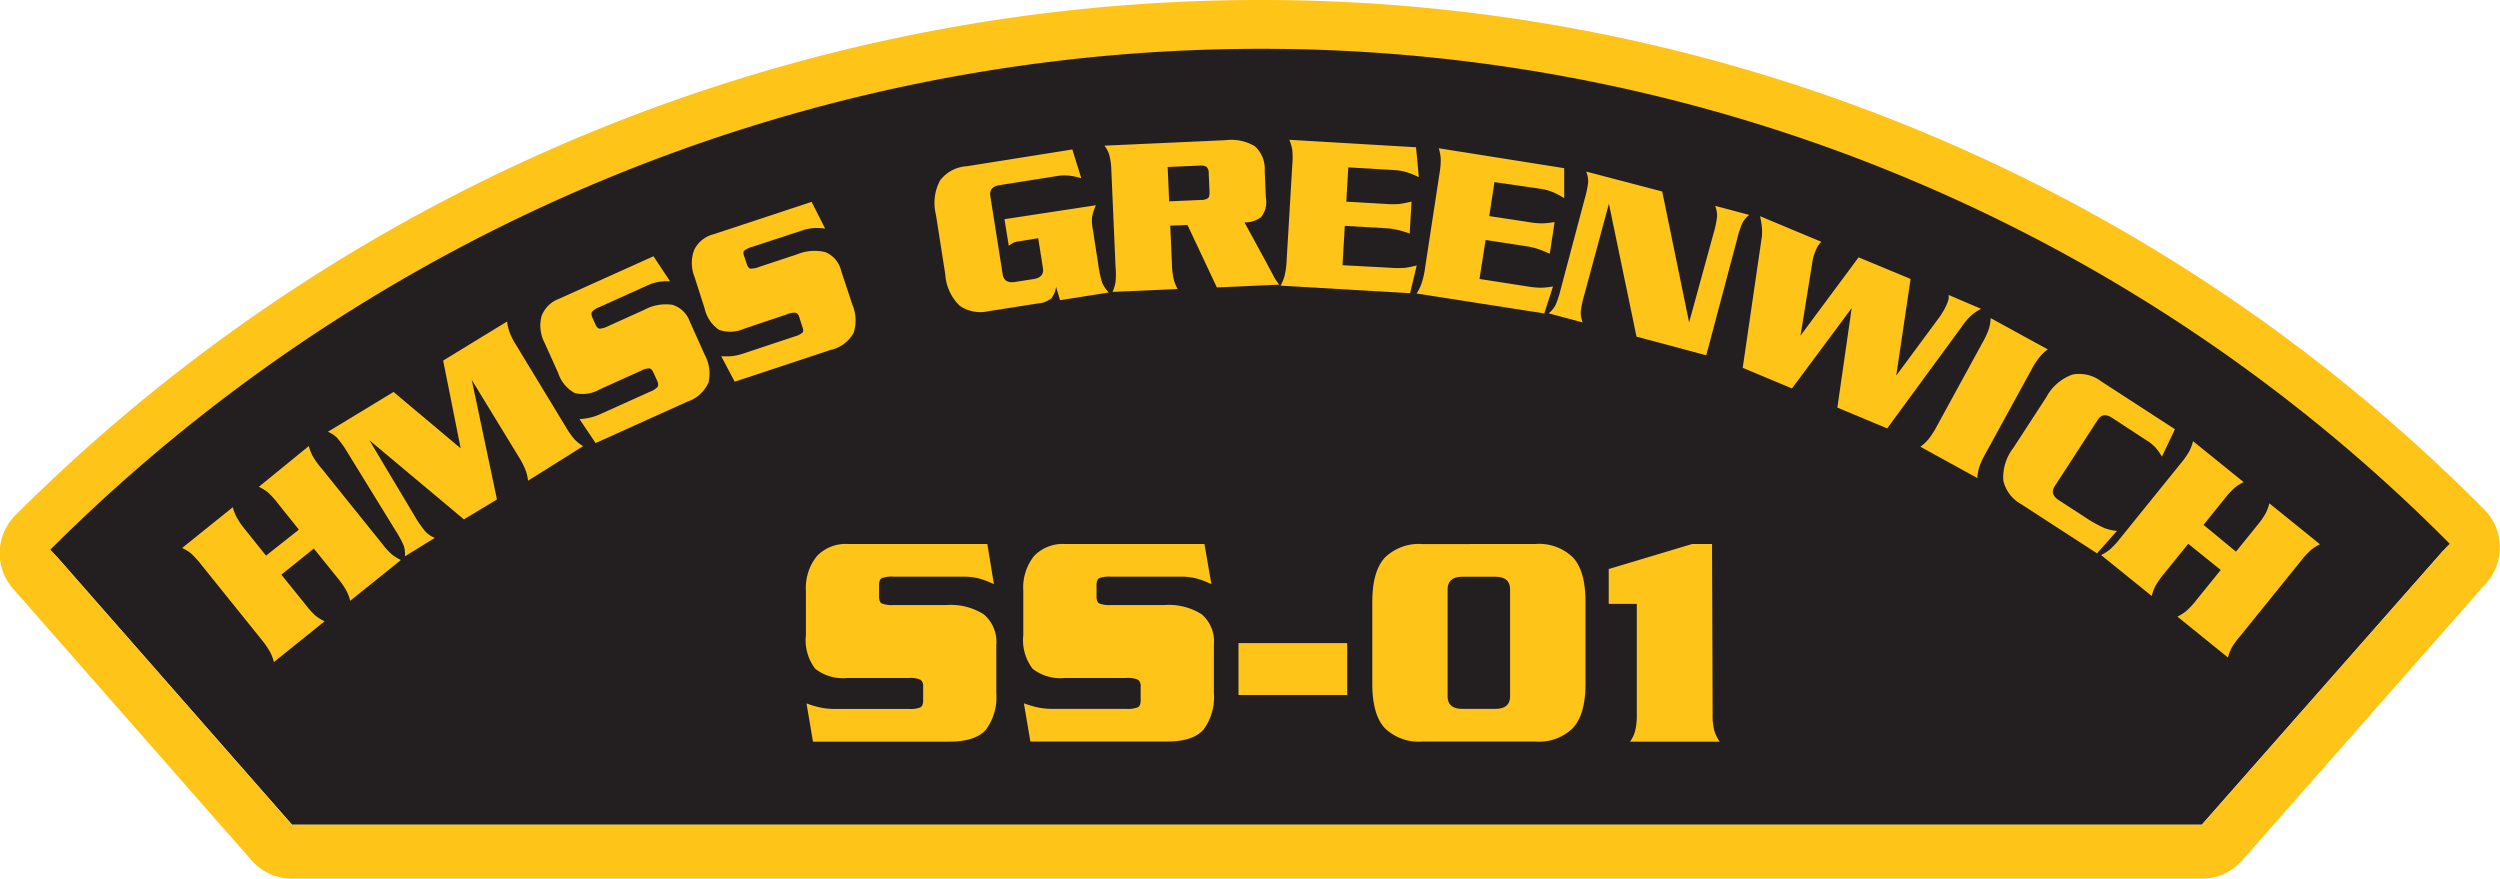 <svg id="Layer_1" data-name="Layer 1" xmlns="http://www.w3.org/2000/svg" viewBox="0 0 250.93 88.19"><defs><style>.cls-1{fill:#231f20;}.cls-2{fill:#ffc418;}.cls-3{fill:none;stroke:#231f20;}</style></defs><title>SS-01</title><path class="cls-1" d="M5.4,55.53a171.41,171.41,0,0,1,121-50.13A167.4,167.4,0,0,1,245.53,54.93L221,82.78H29.31Z"/><path class="cls-2" d="M5.4,55.53a171.41,171.41,0,0,1,121-50.13A167.4,167.4,0,0,1,245.53,54.92L221,82.78H29.31ZM92.56,3.29a177,177,0,0,0-91,48.41,5.4,5.4,0,0,0-.25,7.39L25.25,86.35a5.4,5.4,0,0,0,4.06,1.84H221a5.39,5.39,0,0,0,4.05-1.83l24.52-27.86a5.39,5.39,0,0,0-.24-7.38A172.77,172.77,0,0,0,126.45,0,176.66,176.66,0,0,0,92.56,3.29"/><path class="cls-3" d="M5.4,55.53a171.42,171.42,0,0,1,121-50.13A167.4,167.4,0,0,1,245.53,54.93"/><path class="cls-2" d="M30,53.16l-2.1-2.62a8,8,0,0,0-1-1.11,4.55,4.55,0,0,0-.92-.57L31,44.77a4.12,4.12,0,0,0,.38,1A7.89,7.89,0,0,0,32.26,47l6.06,7.53a8,8,0,0,0,1,1.11,4.53,4.53,0,0,0,.92.57l-5.09,4.09a4.14,4.14,0,0,0-.38-1,7.9,7.9,0,0,0-.85-1.24l-2.42-3-3.26,2.62,2.42,3a8,8,0,0,0,1,1.11,4.51,4.51,0,0,0,.92.57l-5.09,4.09a4.12,4.12,0,0,0-.38-1,7.94,7.94,0,0,0-.85-1.24l-6.06-7.53a8,8,0,0,0-1-1.11,4.51,4.51,0,0,0-.92-.57l5.09-4.09a4.1,4.1,0,0,0,.38,1,7.85,7.85,0,0,0,.85,1.24l2.1,2.62Z"/><path class="cls-2" d="M44.48,36.19l6.42-3.92a4.49,4.49,0,0,0,.22,1,7.07,7.07,0,0,0,.68,1.36l5,8.24a8,8,0,0,0,.88,1.24,4.06,4.06,0,0,0,.85.67L53,48.25a4.12,4.12,0,0,0-.25-1.06,7.9,7.9,0,0,0-.68-1.33l-4.72-7.73,2.53,12-3.32,2-9.49-7.95L41.74,52a10.11,10.11,0,0,0,1,1.4,2.79,2.79,0,0,0,.9.59l-3,1.85a2.74,2.74,0,0,0-.11-1.06,9.89,9.89,0,0,0-.8-1.48l-4.92-8a9.83,9.83,0,0,0-1-1.38,2.74,2.74,0,0,0-.9-.58l6.59-4,6.74,5.66Z"/><path class="cls-2" d="M67.25,28.23a6.94,6.94,0,0,0-1.13.06,4.54,4.54,0,0,0-1.17.37l-4.76,2.15a2.12,2.12,0,0,0-.75.46q-.14.19,0,.57l.34.75q.17.38.41.4a2.1,2.1,0,0,0,.84-.25l3.63-1.64a4.57,4.57,0,0,1,2.81-.51,2.68,2.68,0,0,1,1.77,1.7l1.47,3.27a4,4,0,0,1,.41,2.81A3.52,3.52,0,0,1,69,40.31l-9.22,4.16-1.61-2.4a7.41,7.41,0,0,0,1-.14,5.56,5.56,0,0,0,1.14-.39l4.95-2.23a2,2,0,0,0,.73-.46c.1-.13.09-.32,0-.57l-.42-.92c-.11-.24-.24-.37-.4-.39a1.88,1.88,0,0,0-.83.24l-4.17,1.88a3.37,3.37,0,0,1-2.48.36,3.53,3.53,0,0,1-1.66-2l-1.35-3a3.77,3.77,0,0,1-.33-2.7A2.93,2.93,0,0,1,56.09,30l9.5-4.28Z"/><path class="cls-2" d="M82.82,22.94a6.83,6.83,0,0,0-1.13-.05,4.52,4.52,0,0,0-1.2.25l-5,1.64a2.11,2.11,0,0,0-.79.38q-.16.17,0,.57l.26.79c.09.26.21.41.36.44a2.1,2.1,0,0,0,.87-.17L80,25.53a4.58,4.58,0,0,1,2.85-.22,2.68,2.68,0,0,1,1.58,1.88l1.13,3.41a4,4,0,0,1,.11,2.83,3.52,3.52,0,0,1-2.32,1.7l-9.61,3.18-1.35-2.56a7.4,7.4,0,0,0,1.06,0,5.6,5.6,0,0,0,1.17-.27l5.15-1.71a2,2,0,0,0,.77-.38q.16-.17,0-.57l-.32-1c-.08-.25-.2-.39-.36-.43a1.86,1.86,0,0,0-.85.15L74.67,33a3.37,3.37,0,0,1-2.51.1,3.53,3.53,0,0,1-1.44-2.16l-1-3.12a3.77,3.77,0,0,1-.05-2.72,2.93,2.93,0,0,1,1.9-1.57l9.89-3.27Z"/><path class="cls-2" d="M110,20.6a5.17,5.17,0,0,0-.39,1.2,4.41,4.41,0,0,0,.07,1.18l.56,3.59a10.93,10.93,0,0,0,.38,1.79,3.45,3.45,0,0,0,.67,1l-4.89.77L106,28.79a2.4,2.4,0,0,1-.47,1.15,2.45,2.45,0,0,1-1.38.52l-4.91.77a3.64,3.64,0,0,1-2.92-.55,4.81,4.81,0,0,1-1.44-3.14l-.94-6a4.82,4.82,0,0,1,.41-3.42A3.61,3.61,0,0,1,97,16.69L107.63,15l.9,2.89a6.42,6.42,0,0,0-1.07-.24,4.42,4.42,0,0,0-1.24,0l-5.88.93q-1.09.17-.94,1.1l1.24,7.86q.15.93,1.24.76l1.86-.29q1.09-.17.94-1.1l-.47-3-2.07.33a1.43,1.43,0,0,0-.54.19l-.35.23L100.82,22Z"/><path class="cls-2" d="M117.46,22.65l.17,3.86a7.91,7.91,0,0,0,.17,1.5,4.51,4.51,0,0,0,.4,1l-6.53.29a4.11,4.11,0,0,0,.3-1,7.86,7.86,0,0,0,0-1.5l-.42-9.65a7.06,7.06,0,0,0-.19-1.53,2.68,2.68,0,0,0-.51-1L123,14.07a4.67,4.67,0,0,1,2.94.6,3.05,3.05,0,0,1,1,2.48l.12,2.71a2.4,2.4,0,0,1-.49,1.94,2.69,2.69,0,0,1-1.66.52l2.18,4q.33.63.67,1.25a4.67,4.67,0,0,0,.65,1l-6.27.28-2.95-6.27Zm-.11-2.44,3.17-.14a1.24,1.24,0,0,0,.73-.18q.18-.16.15-.69l-.08-1.79a.89.89,0,0,0-.21-.66,1.17,1.17,0,0,0-.74-.13l-3.17.14Z"/><path class="cls-2" d="M139.65,26.88a8.71,8.71,0,0,0,1.38,0,8.18,8.18,0,0,0,1.17-.24l-.67,2.79-13-.76a4.12,4.12,0,0,0,.41-1,7.93,7.93,0,0,0,.2-1.49l.57-9.64a8,8,0,0,0,0-1.51,4.52,4.52,0,0,0-.3-1l12.72.75.28,3a10.43,10.43,0,0,0-1.1-.46,5.35,5.35,0,0,0-1.41-.25l-4.57-.27-.2,3.44,4,.23a8.23,8.23,0,0,0,1.35,0,10.36,10.36,0,0,0,1.2-.24l-.19,3.21q-.52-.19-1.1-.34a7.53,7.53,0,0,0-1.41-.2l-4-.23-.23,3.95Z"/><path class="cls-2" d="M153.32,28.75a8.68,8.68,0,0,0,1.38.13,8.35,8.35,0,0,0,1.18-.13L155,31.46l-12.82-2a4.12,4.12,0,0,0,.5-1,7.94,7.94,0,0,0,.34-1.46l1.46-9.55a8,8,0,0,0,.13-1.5,4.5,4.5,0,0,0-.2-1.07L157,16.88v3a10.24,10.24,0,0,0-1.05-.56,5.33,5.33,0,0,0-1.38-.38L150,18.28l-.52,3.41,4,.61a8.35,8.35,0,0,0,1.34.12,10.14,10.14,0,0,0,1.22-.13l-.49,3.18q-.5-.24-1.06-.44a7.52,7.52,0,0,0-1.38-.33l-4-.61L148.5,28Z"/><path class="cls-2" d="M161.49,20.45,159,29.66a9.91,9.91,0,0,0-.34,1.65,2.72,2.72,0,0,0,.2,1.05l-3.42-.91a2.73,2.73,0,0,0,.69-.82,9.79,9.79,0,0,0,.52-1.6l2.42-9.11a9.89,9.89,0,0,0,.34-1.65,2.75,2.75,0,0,0-.2-1.05l7.63,2,2.7,13.14,2.47-9a9.78,9.78,0,0,0,.34-1.65,2.75,2.75,0,0,0-.2-1.05l3.42.91a2.74,2.74,0,0,0-.69.82,9.89,9.89,0,0,0-.52,1.6l-3.1,11.67-7-1.87Z"/><path class="cls-2" d="M185.86,30.92l-6,8.07-4.94-2.07,1.91-13.09a4.57,4.57,0,0,0,0-1.13,8.22,8.22,0,0,0-.17-1l6.15,2.57a3.08,3.08,0,0,0-.32.38,2.73,2.73,0,0,0-.22.44,6.87,6.87,0,0,0-.25.66,7.17,7.17,0,0,0-.14.75l-1.16,7.19,5.83-7.86L191.77,28l-1.44,9.7,4.33-5.86c.12-.17.25-.37.4-.62a5.68,5.68,0,0,0,.33-.65,3.23,3.23,0,0,0,.19-.54,1.36,1.36,0,0,0,0-.43L198.85,31a4.45,4.45,0,0,0-1,.67,6.16,6.16,0,0,0-.86,1L189.42,43l-5-2.09Z"/><path class="cls-2" d="M192.75,44.84a4.13,4.13,0,0,0,.8-.74,7.89,7.89,0,0,0,.82-1.26L199,34.37a8.06,8.06,0,0,0,.63-1.37,4.55,4.55,0,0,0,.18-1.07l5.73,3.14a4.12,4.12,0,0,0-.8.74,7.83,7.83,0,0,0-.82,1.26l-4.64,8.47a8,8,0,0,0-.63,1.37,4.54,4.54,0,0,0-.18,1.07Z"/><path class="cls-2" d="M217,45.83a6.58,6.58,0,0,0-.64-.9,4.37,4.37,0,0,0-1-.79L212,41.94q-.93-.6-1.44.19l-4.33,6.68q-.51.79.41,1.39l2.66,1.73A13.94,13.94,0,0,0,211.21,53a4.89,4.89,0,0,0,1.27.29l-2,2.25-7.6-4.93a3.64,3.64,0,0,1-1.8-2.36,4.81,4.81,0,0,1,1-3.29l3.31-5.09A4.82,4.82,0,0,1,208,37.6a3.62,3.62,0,0,1,2.89.67l7.41,4.81Z"/><path class="cls-2" d="M224.43,55.37l2.11-2.61a8,8,0,0,0,.87-1.24,4.52,4.52,0,0,0,.37-1l5.08,4.11a4.11,4.11,0,0,0-.92.59,7.92,7.92,0,0,0-1,1.09l-6.07,7.51A7.91,7.91,0,0,0,224,65a4.46,4.46,0,0,0-.37,1l-5.08-4.11a4.08,4.08,0,0,0,.92-.59,7.9,7.9,0,0,0,1-1.09l2.43-3-3.26-2.63-2.43,3a8,8,0,0,0-.87,1.24,4.56,4.56,0,0,0-.37,1l-5.08-4.11a4.1,4.1,0,0,0,.92-.59,7.92,7.92,0,0,0,1-1.09l6.07-7.51a8,8,0,0,0,.87-1.24,4.56,4.56,0,0,0,.37-1l5.08,4.11a4.1,4.1,0,0,0-.92.59,7.81,7.81,0,0,0-1,1.09l-2.11,2.61Z"/><path class="cls-2" d="M99.76,58.63a9.24,9.24,0,0,0-1.43-.55,6,6,0,0,0-1.64-.2h-7a2.87,2.87,0,0,0-1.18.15c-.19.1-.28.34-.28.71v1.12c0,.37.09.61.28.71a2.83,2.83,0,0,0,1.18.16H95a6.16,6.16,0,0,1,3.74.93A3.61,3.61,0,0,1,100,64.74v4.84a5.44,5.44,0,0,1-1.05,3.67q-1.05,1.19-3.69,1.19H81.6l-.65-3.84a10.13,10.13,0,0,0,1.36.41,7.48,7.48,0,0,0,1.61.15h7.32A2.73,2.73,0,0,0,92.38,71c.19-.1.28-.34.28-.71V68.92a.76.76,0,0,0-.28-.7,2.53,2.53,0,0,0-1.15-.17H85.07a4.54,4.54,0,0,1-3.25-.93,4.75,4.75,0,0,1-.93-3.38V59.31A5.08,5.08,0,0,1,82,55.81a4,4,0,0,1,3.1-1.21h14Z"/><path class="cls-2" d="M121.59,58.63a9.24,9.24,0,0,0-1.43-.55,6,6,0,0,0-1.64-.2h-7a2.87,2.87,0,0,0-1.18.15c-.19.1-.28.34-.28.71v1.12c0,.37.09.61.28.71a2.83,2.83,0,0,0,1.18.16h5.36a6.16,6.16,0,0,1,3.74.93,3.61,3.61,0,0,1,1.22,3.07v4.84a5.44,5.44,0,0,1-1.05,3.67q-1.05,1.19-3.69,1.19H103.42l-.65-3.84a10.13,10.13,0,0,0,1.36.41,7.48,7.48,0,0,0,1.61.15h7.32a2.73,2.73,0,0,0,1.15-.16c.19-.1.28-.34.28-.71V68.92a.76.76,0,0,0-.28-.7,2.53,2.53,0,0,0-1.15-.17h-6.17a4.54,4.54,0,0,1-3.25-.93,4.75,4.75,0,0,1-.93-3.38V59.31a5.08,5.08,0,0,1,1.08-3.5,4,4,0,0,1,3.1-1.21h14Z"/><path class="cls-2" d="M124.31,64.55h10.91v5.21H124.31Z"/><path class="cls-2" d="M154.11,54.6a4.9,4.9,0,0,1,3.77,1.35q1.26,1.35,1.26,4.48v8.18q0,3.1-1.26,4.46a4.87,4.87,0,0,1-3.77,1.36H142.76A4.9,4.9,0,0,1,139,73.09q-1.26-1.35-1.26-4.48V60.43q0-3.1,1.26-4.46a4.87,4.87,0,0,1,3.77-1.36Zm-7.32,3.29q-1.49,0-1.49,1.27V69.88q0,1.27,1.49,1.27h3.29q1.49,0,1.49-1.27V59.16q0-1.27-1.49-1.27Z"/><path class="cls-2" d="M171.9,71.71a6,6,0,0,0,.17,1.63,3.75,3.75,0,0,0,.54,1.1h-9a3.28,3.28,0,0,0,.51-1.07,6.41,6.41,0,0,0,.17-1.66V60.61h-2.82v-3.5l8.37-2.51h2Z"/></svg>